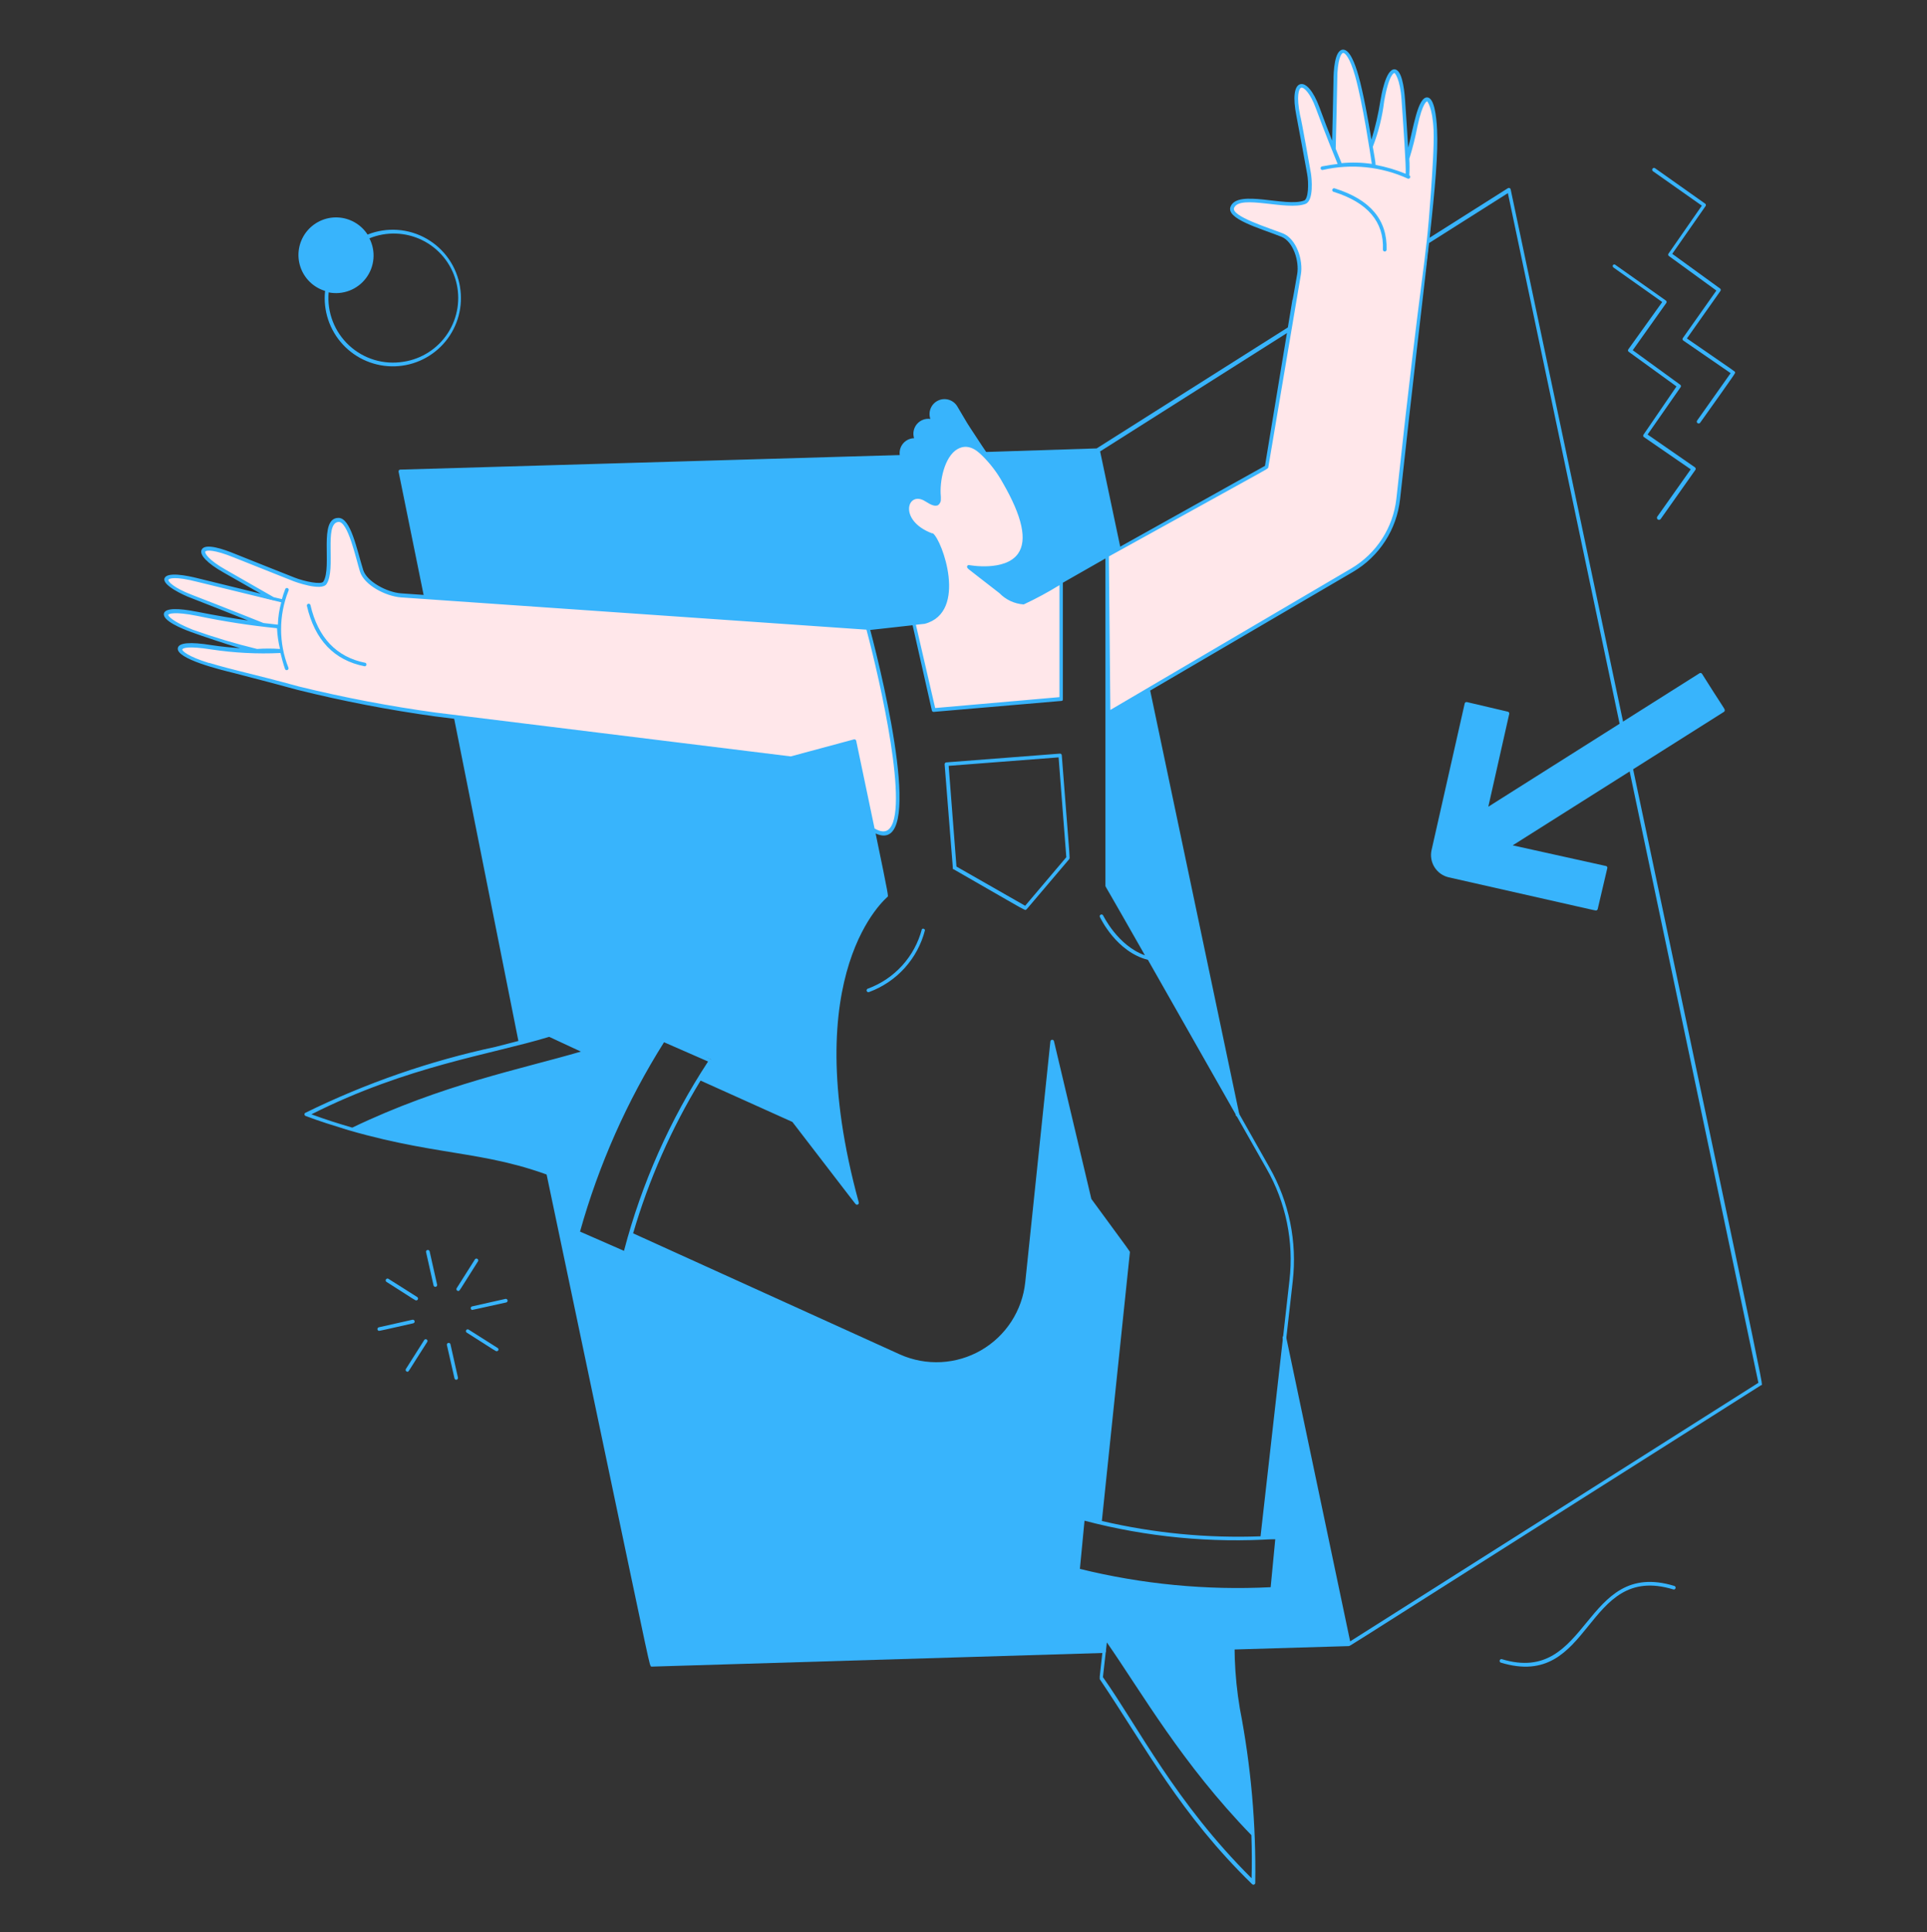 <svg width="400" height="401" viewBox="0 0 400 401" fill="none" xmlns="http://www.w3.org/2000/svg">
<rect x="0" y="0" width="400" height="401" fill="#333333" stroke="none"/>
<path d="M223.76 325.722C223.76 325.722 224.88 315.162 224.78 315.142L228.18 315.962L234.04 259.962L216.28 235.222L213.2 265.342C213.009 268.318 212.125 271.208 210.618 273.781C209.11 276.354 207.022 278.539 204.52 280.162C201.888 281.912 198.85 282.957 195.698 283.195C192.546 283.433 189.385 282.857 186.52 281.522L130.86 256.042L129.78 260.042L120 255.542L123 245.922C119.895 244.323 116.593 243.14 113.18 242.402C131.42 329.102 134.28 343.182 134.9 345.342C135.08 345.922 135.16 345.882 135.26 345.882L229.26 343.042C229.343 343.022 229.418 342.975 229.471 342.908C229.524 342.841 229.553 342.757 229.553 342.672C229.553 342.586 229.524 342.503 229.471 342.436C229.418 342.368 229.343 342.321 229.26 342.302L230.94 327.442L223.76 325.722Z" fill="#38b4fc"/>
<path d="M82.74 97.902C83.06 99.482 85.1 109.482 88.02 123.902C110.02 125.602 158.02 129.202 180.14 130.442C180.38 130.442 183.82 130.002 185.34 129.862C188.42 129.562 190.54 129.402 191.34 129.242C197.9 127.982 196.6 119.942 196.6 119.942C195.16 114.362 183.22 105.062 183.22 105.062C178.62 100.402 184.62 99.522 184.62 99.522C184.365 99.068 184.246 98.552 184.276 98.033C184.306 97.514 184.484 97.014 184.789 96.593C185.095 96.172 185.514 95.848 185.998 95.658C186.482 95.468 187.01 95.421 187.52 95.522C187.86 95.682 188.4 94.902 188.72 94.382L83.1 97.462C83.045 97.46 82.991 97.471 82.941 97.494C82.891 97.517 82.847 97.551 82.812 97.594C82.778 97.636 82.753 97.686 82.74 97.739C82.728 97.793 82.728 97.848 82.74 97.902Z" fill="#38b4fc"/>
<path d="M230 183.822C259 235.102 256.18 229.822 256.52 231.462C256.548 231.552 256.609 231.629 256.691 231.677C256.773 231.725 256.87 231.741 256.963 231.721C257.056 231.701 257.138 231.646 257.193 231.569C257.248 231.491 257.272 231.396 257.26 231.302L238.66 142.882L230 147.982V183.822Z" fill="#38b4fc"/>
<path d="M313.58 39.302C313.567 39.241 313.54 39.184 313.501 39.137C313.461 39.089 313.411 39.052 313.353 39.028C313.296 39.005 313.234 38.995 313.173 39.001C313.111 39.007 313.052 39.028 313 39.062L227.64 93.062L204 93.822C206.48 97.082 215.68 109.822 211.54 115.262C210.789 116.106 209.863 116.777 208.827 117.23C207.792 117.682 206.67 117.904 205.54 117.882C205.62 119.736 206.384 121.496 207.683 122.821C208.983 124.147 210.727 124.945 212.58 125.062L232.58 113.682L228.36 93.682L313 40.082L365 286.982L280.26 340.642L266.98 277.502C266.952 277.411 266.891 277.334 266.809 277.286C266.727 277.238 266.63 277.223 266.537 277.243C266.444 277.263 266.362 277.317 266.307 277.394C266.252 277.472 266.228 277.567 266.24 277.662C266.56 279.262 266.98 274.242 261.86 319.302L264.9 319.442L264.08 329.822L256.56 330.062C255.898 334.119 255.636 338.233 255.78 342.342L280.02 341.622C280.02 341.622 280.02 341.622 280.38 341.442C281.82 340.602 291.74 334.222 365.62 287.442C366 287.162 368.28 298.362 313.58 39.302Z" fill="#38b4fc"/>
<path d="M107.7 216.502C107.7 216.702 114.02 214.782 114.02 214.782L132.96 223.582L137.68 215.702L147.68 219.902C147.18 220.422 145.12 223.762 145.12 223.762L174.84 237.162C167.72 199.202 184 185.782 184 185.782L178.48 159.222L94.18 148.682L107.7 216.502Z" fill="#38b4fc"/>
<path d="M298 26.962C297.64 19.442 295.6 17.982 293.86 26.082C293.464 28.348 292.896 30.581 292.16 32.762C292 29.702 291.7 25.102 291.4 20.762C290.88 13.182 288.56 12.162 287.02 20.902C286.55 24.139 285.759 27.321 284.66 30.402C283.98 26.222 282.86 19.802 281.72 15.742C279.72 8.722 277.42 8.822 277.28 16.702C277.28 17.802 276.98 28.102 276.9 30.822C276 28.582 274.78 25.502 273.64 22.342C271.28 15.922 268.02 16.082 269.64 23.902C269.82 24.762 271.4 33.422 271.88 35.902C272.16 37.482 272.32 41.422 271 41.902C267 43.362 257.4 39.682 255.98 42.902C255.06 45.002 261.84 46.902 266.32 48.702C268.92 49.742 270.32 53.982 269.8 56.902C267.8 67.502 269.18 59.542 263.04 96.902L229.86 115.282L230.2 148.002L280.7 118.322C283.341 116.773 285.582 114.628 287.246 112.058C288.909 109.488 289.948 106.565 290.28 103.522C291.54 91.882 293.54 73.522 295.3 60.442C296.894 49.349 297.796 38.167 298 26.962Z" fill="#FFE7EA"/>
<path d="M180.18 130.402L83.22 123.622C80.1 123.382 75.84 121.082 75.04 118.522C73.66 114.122 72.38 107.642 70.1 107.962C66.6 108.422 69.38 117.962 67.44 121.002C66.76 122.082 62.58 121.002 61.08 120.302L48.72 115.382C40.72 112.062 40.22 114.902 46.72 118.562C51.82 121.462 55.66 123.862 56.82 124.562C53.06 123.542 45.62 121.582 41.24 120.462C32.7 118.282 32.72 121.142 39.78 123.862C46.28 126.362 54.08 129.482 54.64 129.722C51.46 129.302 46.2 128.542 41.14 127.522C32.44 125.762 32.84 128.402 39.98 130.982C45.46 132.982 51.06 134.702 53.16 135.222C50.099 135.157 47.046 134.89 44.02 134.422C35.16 133.022 35.76 135.662 43.36 137.962C48.72 139.602 52.06 140.162 61.96 142.862C71.344 145.178 80.844 146.994 90.42 148.302L178.54 159.182L181.3 172.222C193.76 178.842 180.18 130.402 180.18 130.402Z" fill="#FFE7EA"/>
<path d="M212.48 125.062C210.66 124.883 208.963 124.059 207.698 122.738C206.432 121.418 205.681 119.688 205.58 117.862C210.34 117.722 217.24 114.562 208.54 100.062C199.12 84.382 194.1 96.722 194.98 103.482C194.98 104.722 194.36 105.042 192.36 103.742C188.18 101.042 185.66 108.102 193.4 111.022C194.86 111.582 200.66 126.762 191.9 129.022L189.72 129.322L193.72 147.322L220.18 145.022V120.682L212.48 125.062Z" fill="#FFE7EA"/>
<path d="M95.5 59.602C95.168 57.507 94.368 55.513 93.161 53.769C91.953 52.025 90.369 50.575 88.525 49.526C86.681 48.477 84.625 47.857 82.509 47.711C80.393 47.565 78.271 47.896 76.3 48.682C75.618 47.628 74.692 46.755 73.601 46.136C72.51 45.516 71.285 45.17 70.031 45.125C68.777 45.08 67.53 45.338 66.398 45.878C65.265 46.418 64.279 47.222 63.523 48.224C62.768 49.227 62.266 50.396 62.059 51.634C61.852 52.871 61.947 54.141 62.335 55.334C62.723 56.527 63.394 57.609 64.289 58.488C65.185 59.366 66.28 60.016 67.48 60.382C67.265 62.391 67.483 64.423 68.119 66.341C68.755 68.258 69.795 70.017 71.168 71.499C72.541 72.982 74.217 74.152 76.081 74.932C77.945 75.712 79.954 76.084 81.974 76.022C83.993 75.96 85.976 75.466 87.789 74.573C89.601 73.68 91.201 72.409 92.481 70.845C93.761 69.281 94.691 67.462 95.208 65.508C95.726 63.555 95.818 61.514 95.48 59.522L95.5 59.602ZM83.72 75.082C81.706 75.409 79.643 75.273 77.689 74.682C75.736 74.091 73.943 73.062 72.448 71.673C70.953 70.284 69.795 68.571 69.062 66.666C68.329 64.762 68.041 62.715 68.22 60.682C69.659 60.969 71.15 60.844 72.522 60.321C73.893 59.799 75.09 58.9 75.973 57.728C76.857 56.556 77.392 55.159 77.517 53.697C77.642 52.234 77.352 50.767 76.68 49.462C78.431 48.747 80.314 48.411 82.205 48.478C84.095 48.544 85.95 49.01 87.647 49.846C89.344 50.681 90.844 51.867 92.049 53.325C93.254 54.783 94.137 56.48 94.638 58.304C95.139 60.128 95.248 62.038 94.957 63.907C94.666 65.776 93.982 67.562 92.951 69.147C91.919 70.733 90.563 72.082 88.972 73.104C87.381 74.127 85.591 74.801 83.72 75.082Z" fill="#38b4fc"/>
<path d="M311.5 345.042C311.42 345.003 311.357 344.937 311.32 344.856C311.284 344.775 311.277 344.684 311.301 344.598C311.324 344.513 311.377 344.438 311.45 344.388C311.523 344.337 311.612 344.314 311.7 344.322C330.1 349.942 328.54 323.322 347.56 329.142C347.655 329.174 347.734 329.242 347.779 329.332C347.824 329.422 347.832 329.526 347.8 329.622C347.786 329.668 347.763 329.711 347.733 329.749C347.702 329.786 347.664 329.817 347.621 329.84C347.578 329.862 347.531 329.875 347.483 329.879C347.434 329.883 347.386 329.877 347.34 329.862C328.76 324.182 330.68 350.922 311.5 345.042Z" fill="#38b4fc"/>
<path d="M78.64 276.202C78.556 276.182 78.482 276.135 78.429 276.068C78.376 276.001 78.347 275.917 78.347 275.832C78.347 275.746 78.376 275.663 78.429 275.596C78.482 275.528 78.556 275.481 78.64 275.462L85.58 273.902C85.63 273.886 85.683 273.881 85.736 273.887C85.788 273.893 85.839 273.91 85.884 273.937C85.93 273.963 85.969 273.999 86 274.042C86.031 274.084 86.053 274.133 86.064 274.184C86.075 274.236 86.075 274.289 86.065 274.341C86.054 274.392 86.033 274.441 86.003 274.484C85.972 274.527 85.933 274.563 85.888 274.591C85.843 274.618 85.792 274.635 85.74 274.642C80 275.942 78.84 276.202 78.64 276.202Z" fill="#38b4fc"/>
<path d="M98 271.862C97.916 271.842 97.842 271.795 97.789 271.728C97.736 271.661 97.707 271.577 97.707 271.492C97.707 271.406 97.736 271.323 97.789 271.256C97.842 271.188 97.916 271.141 98 271.122L104.94 269.562C105.034 269.55 105.13 269.574 105.207 269.629C105.285 269.683 105.339 269.765 105.359 269.858C105.379 269.951 105.364 270.048 105.316 270.13C105.268 270.212 105.191 270.274 105.1 270.302C99.16 271.602 98.1 271.862 98 271.862Z" fill="#38b4fc"/>
<path d="M90 266.802L88.44 259.862C88.428 259.814 88.426 259.765 88.434 259.717C88.442 259.669 88.46 259.623 88.486 259.582C88.512 259.54 88.546 259.505 88.586 259.478C88.627 259.45 88.672 259.431 88.72 259.422C88.769 259.41 88.819 259.407 88.868 259.415C88.918 259.423 88.965 259.44 89.008 259.466C89.051 259.492 89.088 259.526 89.118 259.567C89.147 259.607 89.168 259.653 89.18 259.702L90.74 266.642C90.752 266.736 90.728 266.831 90.673 266.909C90.618 266.986 90.536 267.041 90.443 267.061C90.35 267.081 90.253 267.065 90.171 267.017C90.089 266.969 90.028 266.892 90 266.802Z" fill="#38b4fc"/>
<path d="M94.34 286.062L92.76 279.122C92.748 279.027 92.772 278.932 92.827 278.854C92.882 278.777 92.964 278.723 93.057 278.703C93.15 278.683 93.247 278.698 93.329 278.746C93.411 278.794 93.472 278.871 93.5 278.962L95.06 285.902C95.081 285.997 95.064 286.097 95.011 286.18C94.959 286.262 94.876 286.32 94.78 286.342C94.684 286.363 94.585 286.345 94.502 286.293C94.419 286.24 94.361 286.157 94.34 286.062Z" fill="#38b4fc"/>
<path d="M86.4 269.882C86.2 269.882 86.4 269.982 80.2 266.022C80.127 265.963 80.079 265.881 80.063 265.789C80.048 265.697 80.066 265.603 80.116 265.524C80.165 265.445 80.242 265.387 80.331 265.361C80.42 265.335 80.516 265.342 80.6 265.382L86.6 269.182C86.669 269.226 86.722 269.291 86.751 269.367C86.779 269.444 86.783 269.527 86.76 269.606C86.738 269.685 86.691 269.754 86.626 269.804C86.561 269.853 86.482 269.881 86.4 269.882Z" fill="#38b4fc"/>
<path d="M103.1 280.422C102.9 280.422 103.1 280.542 96.88 276.562C96.839 276.535 96.804 276.501 96.777 276.462C96.749 276.422 96.73 276.377 96.719 276.329C96.709 276.282 96.708 276.233 96.717 276.185C96.726 276.138 96.744 276.092 96.77 276.052C96.796 276.011 96.83 275.976 96.87 275.948C96.91 275.921 96.955 275.901 97.002 275.891C97.05 275.881 97.099 275.88 97.146 275.889C97.194 275.897 97.239 275.915 97.28 275.942L103.28 279.742C103.353 279.779 103.411 279.84 103.445 279.915C103.478 279.99 103.485 280.075 103.464 280.154C103.443 280.234 103.395 280.303 103.329 280.352C103.263 280.401 103.182 280.425 103.1 280.422Z" fill="#38b4fc"/>
<path d="M95.12 267.922C95.053 267.921 94.987 267.903 94.929 267.868C94.871 267.834 94.823 267.784 94.79 267.725C94.758 267.666 94.742 267.6 94.743 267.532C94.745 267.465 94.764 267.399 94.8 267.342L98.6 261.342C98.658 261.269 98.741 261.22 98.833 261.205C98.925 261.189 99.019 261.208 99.098 261.257C99.177 261.307 99.235 261.383 99.261 261.472C99.287 261.562 99.28 261.657 99.24 261.742C95.12 268.242 95.42 267.922 95.12 267.922Z" fill="#38b4fc"/>
<path d="M84.58 284.682C84.513 284.681 84.447 284.663 84.389 284.628C84.331 284.594 84.283 284.544 84.25 284.485C84.218 284.426 84.202 284.36 84.203 284.292C84.205 284.225 84.225 284.159 84.26 284.102L88.06 278.102C88.113 278.019 88.197 277.962 88.292 277.941C88.388 277.92 88.488 277.939 88.57 277.992C88.652 278.045 88.71 278.128 88.731 278.224C88.751 278.319 88.733 278.419 88.68 278.502C84.56 284.922 84.86 284.682 84.58 284.682Z" fill="#38b4fc"/>
<path d="M358 147.282C358 147.082 356.92 145.622 353.3 139.842C353.246 139.757 353.162 139.697 353.065 139.675C352.967 139.653 352.865 139.669 352.78 139.722L308.94 167.422L313.28 148.162C313.292 148.113 313.294 148.063 313.286 148.013C313.279 147.964 313.261 147.916 313.235 147.873C313.209 147.831 313.175 147.794 313.135 147.764C313.094 147.735 313.049 147.713 313 147.702L304.48 145.702C304.385 145.683 304.286 145.702 304.204 145.754C304.123 145.806 304.064 145.888 304.04 145.982L297.16 176.422C296.885 177.647 297.108 178.931 297.779 179.992C298.45 181.053 299.515 181.805 300.74 182.082C330.6 188.822 331.06 188.962 331.26 188.962C331.345 188.961 331.427 188.934 331.496 188.884C331.564 188.833 331.614 188.763 331.64 188.682L333.64 180.162C333.652 180.113 333.653 180.062 333.644 180.013C333.635 179.964 333.615 179.917 333.587 179.875C333.559 179.834 333.522 179.799 333.48 179.772C333.437 179.746 333.39 179.729 333.34 179.722L314 175.442L357.84 147.742C357.914 147.693 357.969 147.622 357.998 147.539C358.027 147.456 358.028 147.365 358 147.282Z" fill="#38b4fc"/>
<path d="M344 107.242L350.96 97.402L341.2 90.682C341.164 90.646 341.136 90.604 341.117 90.558C341.097 90.512 341.087 90.462 341.087 90.412C341.087 90.361 341.097 90.312 341.117 90.265C341.136 90.219 341.164 90.177 341.2 90.142L348 80.202L338.1 73.022C338.058 72.995 338.021 72.961 337.993 72.92C337.965 72.879 337.945 72.832 337.936 72.784C337.927 72.735 337.927 72.684 337.938 72.636C337.949 72.587 337.97 72.542 338 72.502L345.04 62.682L334.92 55.522C334.839 55.465 334.783 55.379 334.765 55.282C334.746 55.185 334.766 55.084 334.82 55.002C334.854 54.963 334.895 54.933 334.942 54.912C334.988 54.891 335.039 54.88 335.09 54.88C335.141 54.88 335.192 54.891 335.238 54.912C335.285 54.933 335.326 54.963 335.36 55.002L345.78 62.362C345.822 62.388 345.859 62.422 345.887 62.464C345.915 62.505 345.935 62.551 345.944 62.6C345.953 62.649 345.953 62.699 345.942 62.747C345.931 62.796 345.91 62.842 345.88 62.882L338.92 72.682L348.82 79.882C348.886 79.952 348.923 80.045 348.923 80.142C348.923 80.238 348.886 80.331 348.82 80.402L342 90.182L351.82 96.982C351.863 97.01 351.9 97.046 351.928 97.089C351.957 97.132 351.976 97.18 351.985 97.23C351.995 97.281 351.994 97.333 351.982 97.383C351.971 97.433 351.95 97.48 351.92 97.522L344.74 107.682C344.682 107.78 344.587 107.851 344.476 107.879C344.365 107.907 344.248 107.89 344.15 107.832C344.052 107.773 343.981 107.678 343.953 107.568C343.925 107.457 343.942 107.34 344 107.242Z" fill="#38b4fc"/>
<path d="M352.28 87.282L359.24 77.442L349.42 70.682C349.378 70.655 349.341 70.621 349.313 70.58C349.285 70.539 349.265 70.492 349.256 70.444C349.247 70.395 349.247 70.344 349.258 70.296C349.269 70.247 349.29 70.202 349.32 70.162L356.28 60.302L346.38 53.102C346.314 53.031 346.277 52.938 346.277 52.842C346.277 52.745 346.314 52.652 346.38 52.582L353.26 42.682L343.12 35.542C342.72 35.242 343.12 34.622 343.56 34.922L354 42.302C354.066 42.372 354.103 42.465 354.103 42.562C354.103 42.658 354.066 42.751 354 42.822L347.12 52.682L357.02 59.862C357.062 59.888 357.099 59.922 357.127 59.964C357.155 60.005 357.175 60.051 357.184 60.1C357.193 60.149 357.193 60.199 357.182 60.247C357.171 60.296 357.15 60.342 357.12 60.382L350.16 70.242C360.62 77.482 360.16 77.062 360.16 77.282C360.16 77.502 360.74 76.742 352.92 87.722C352.862 87.806 352.772 87.865 352.671 87.883C352.569 87.902 352.465 87.88 352.38 87.822C352.295 87.763 352.237 87.674 352.218 87.572C352.199 87.471 352.222 87.367 352.28 87.282Z" fill="#38b4fc"/>
<path d="M220 156.402L196.44 158.222C196.39 158.224 196.341 158.237 196.296 158.258C196.251 158.28 196.21 158.31 196.177 158.347C196.144 158.384 196.118 158.427 196.101 158.475C196.084 158.522 196.077 158.572 196.08 158.622C197.38 174.622 197.66 178.862 197.78 179.982C197.78 180.442 197.78 180.362 197.94 180.402C209.04 186.762 211.78 188.402 212.52 188.722C212.92 188.942 212.92 188.882 213.26 188.522C213.92 187.782 215.74 185.582 221.86 178.402C221.924 178.341 221.972 178.265 222 178.182C222.028 178.098 222.035 178.009 222.02 177.922C222.02 177.002 221.66 173.222 220.4 156.742C220.398 156.692 220.385 156.644 220.363 156.6C220.342 156.556 220.311 156.517 220.274 156.485C220.236 156.453 220.193 156.429 220.145 156.415C220.098 156.401 220.049 156.396 220 156.402ZM212.8 187.982L198.54 179.842L196.92 158.942L219.74 157.182L221.34 177.902L212.8 187.982Z" fill="#38b4fc"/>
<path d="M191.36 192.842C190.627 195.641 189.23 198.222 187.287 200.367C185.345 202.512 182.914 204.156 180.2 205.162C180.145 205.171 180.093 205.192 180.047 205.224C180.001 205.256 179.963 205.298 179.935 205.346C179.907 205.395 179.89 205.449 179.885 205.504C179.88 205.56 179.888 205.616 179.907 205.669C179.927 205.721 179.958 205.768 179.998 205.808C180.038 205.847 180.086 205.877 180.138 205.895C180.191 205.913 180.247 205.92 180.303 205.914C180.359 205.908 180.412 205.891 180.46 205.862C183.273 204.817 185.792 203.108 187.802 200.879C189.811 198.65 191.252 195.968 192 193.062C191.99 192.992 191.961 192.927 191.917 192.873C191.872 192.819 191.814 192.779 191.747 192.756C191.681 192.733 191.61 192.729 191.542 192.744C191.473 192.759 191.41 192.793 191.36 192.842Z" fill="#38b4fc"/>
<path d="M298.3 26.902C298.16 23.922 297.68 20.342 296.3 20.222C294.3 20.042 293.4 26.542 292.3 30.642C292.14 27.842 291.9 24.322 291.66 20.802C291.46 17.922 290.92 14.442 289.46 14.382C287.6 14.382 286.7 19.982 286.54 20.882C286.115 23.623 285.493 26.33 284.68 28.982C284 24.862 283 19.322 281.98 15.682C281.28 13.202 280.18 10.302 278.8 10.302C276.98 10.302 276.8 14.922 276.8 16.762C276.8 17.722 276.6 25.542 276.52 29.182C275.72 27.182 274.78 24.722 273.88 22.262C272.66 18.962 271.1 17.122 269.88 17.482C268.66 17.842 268.34 20.222 269.1 24.022C269.26 24.742 271.32 36.022 271.32 36.022C271.7 38.022 271.6 41.282 270.7 41.622C266.9 43.042 257.04 39.242 255.46 42.822C254.32 45.402 261.46 47.342 266 49.142C268.42 50.102 269.74 54.182 269.26 56.922C266.54 72.682 271.48 42.682 262.58 96.682L212.4 124.682C210.738 124.574 209.173 123.863 208 122.682V122.562C206.918 121.369 206.221 119.877 206 118.282C207.148 118.26 208.278 117.992 209.314 117.495C210.349 116.998 211.265 116.284 212 115.402C214.18 112.342 213.14 107.142 208.92 99.922C208.071 98.449 207.108 97.045 206.04 95.722C204.96 94.242 202.56 90.582 201.44 88.862C200.64 87.642 201.28 88.662 198.7 84.322C198.303 83.668 197.678 83.184 196.946 82.964C196.214 82.743 195.426 82.8 194.733 83.126C194.041 83.451 193.493 84.02 193.196 84.725C192.898 85.429 192.871 86.219 193.12 86.942C192.602 86.87 192.075 86.931 191.587 87.118C191.1 87.305 190.667 87.613 190.33 88.012C189.993 88.411 189.762 88.889 189.659 89.401C189.555 89.913 189.583 90.443 189.74 90.942C189.264 90.954 188.796 91.076 188.375 91.3C187.954 91.523 187.591 91.841 187.314 92.229C187.036 92.617 186.853 93.064 186.778 93.534C186.702 94.005 186.737 94.487 186.88 94.942C186.402 94.952 185.932 95.073 185.508 95.295C185.084 95.517 184.717 95.834 184.436 96.221C184.156 96.609 183.968 97.056 183.889 97.528C183.81 98 183.841 98.484 183.98 98.942C183.373 98.964 182.786 99.165 182.293 99.52C181.8 99.874 181.423 100.367 181.209 100.936C180.995 101.504 180.954 102.124 181.091 102.715C181.229 103.307 181.538 103.845 181.98 104.262C182.16 104.462 181.82 103.782 189.46 110.862C193.64 114.722 195.84 117.862 196.28 119.902C196.68 123.902 195.8 127.582 191.94 128.622L180.26 129.922L83.24 123.142C80.3 122.922 76.16 120.702 75.4 118.322C74.06 114.042 72.82 107.482 70.26 107.482C66.02 107.482 69.02 117.702 67.12 120.702C66.7 121.382 63.24 120.702 61.12 119.862C61.12 119.862 49.46 115.242 48.76 114.942C46.48 114.002 42.56 112.622 41.86 114.082C41.34 115.142 43.02 116.902 46.38 118.802L54.14 123.222L41.18 120.042C38.76 119.422 34.62 118.622 34.14 120.042C33.66 121.462 38.14 123.542 39.5 124.042C43.74 125.682 48.58 127.602 51.5 128.782C48.72 128.382 45.12 127.802 41 126.982C36.88 126.162 34.34 126.202 34.04 127.282C33.62 128.802 37.82 130.502 39.64 131.162C42.06 132.042 46.62 133.582 49.84 134.522C48 134.402 45.96 134.202 43.84 133.882C39.48 133.182 37.16 133.382 36.92 134.462C36.4 136.742 46.04 139.062 48.4 139.642C54 141.082 58 142.142 61.8 143.182C71.21 145.518 80.736 147.354 90.34 148.682L178.16 159.622L183.6 185.622C181.82 187.182 168.02 200.582 174.42 236.502L145.74 223.582C147.06 221.442 147.6 220.682 147.74 220.322C147.88 219.962 147.86 220.062 147.74 219.922C147.62 219.782 138.94 215.922 137.74 215.362C137.682 215.319 137.612 215.297 137.54 215.297C137.468 215.297 137.398 215.319 137.34 215.362C137.08 215.662 134.4 220.002 132.72 223.042C113.22 213.982 114.1 214.342 113.88 214.362C112.74 214.582 114.28 214.362 102.86 217.262C89.21 220.184 75.971 224.772 63.44 230.922C63.369 230.946 63.308 230.992 63.265 231.053C63.222 231.114 63.198 231.187 63.198 231.262C63.198 231.336 63.222 231.409 63.265 231.47C63.308 231.531 63.369 231.577 63.44 231.602C66.24 232.682 69.26 233.602 72.36 234.562C92.68 240.422 102.36 238.562 118.86 245.942L122.02 247.362C121.36 249.362 119.48 255.142 119.42 255.602C119.36 256.062 119.42 255.822 119.64 255.982C127.02 259.242 128.94 260.162 129.64 260.342C129.735 260.373 129.84 260.366 129.93 260.321C130.02 260.276 130.088 260.197 130.12 260.102C130.42 258.942 130.72 257.782 131.06 256.622L186.38 281.702C189.163 282.948 192.202 283.517 195.248 283.361C198.294 283.205 201.259 282.329 203.9 280.804C206.541 279.279 208.783 277.15 210.441 274.591C212.1 272.031 213.128 269.115 213.44 266.082L216.56 236.682L233.64 260.062L227.86 315.602C224.28 314.762 224.98 314.862 224.78 314.862C224.722 314.873 224.667 314.897 224.619 314.932C224.57 314.966 224.53 315.01 224.5 315.062C224.5 315.262 223.42 325.802 223.44 326.002C223.448 326.064 223.47 326.123 223.504 326.175C223.539 326.228 223.586 326.271 223.64 326.302C223.94 326.422 227.64 327.282 230.56 327.842C228.88 342.662 228.38 346.762 228.28 347.942C228.28 348.502 228.28 348.402 228.28 348.482C237.86 362.682 244.96 376.482 259.92 391.042C259.972 391.091 260.036 391.124 260.106 391.138C260.176 391.153 260.248 391.147 260.315 391.122C260.382 391.097 260.44 391.054 260.484 390.997C260.527 390.94 260.553 390.873 260.56 390.802C260.75 378.643 259.677 366.498 257.36 354.562C256.201 347.671 255.959 340.656 256.64 333.702L256.96 330.402C257.36 330.402 264.04 330.402 264.36 330.142C264.436 330.079 264.491 329.996 264.52 329.902C264.52 329.722 265.56 319.122 265.54 319.062C265.44 318.562 265.24 318.762 262.34 318.902L268.34 265.922C269.289 257.721 267.593 249.431 263.5 242.262L230.4 183.722V148.202L280.86 118.682C283.55 117.103 285.834 114.917 287.528 112.299C289.223 109.681 290.282 106.702 290.62 103.602C296 54.102 298.76 36.542 298.3 26.902ZM287.32 21.022C288.34 15.202 289.42 15.142 289.46 15.142C289.5 15.142 290.64 16.242 290.94 20.842C291.3 26.042 291.9 34.622 291.78 36.062C289.767 35.239 287.677 34.623 285.54 34.222C285.54 33.662 285.26 32.222 284.96 30.462C286.138 27.426 286.931 24.255 287.32 21.022ZM277.58 16.682C277.58 12.282 278.42 11.022 278.8 10.982C279.18 10.942 280.18 11.882 281.3 15.802C282.86 21.402 284.4 31.602 284.76 34.022C282.681 33.715 280.572 33.661 278.48 33.862C278.3 33.402 277.86 32.322 277.26 30.882C277.3 29.902 277.56 17.982 277.58 16.682ZM193.58 110.682H193.46C186.32 107.982 188.36 101.642 192.1 104.062C193.38 104.882 194.1 105.122 194.72 104.842C194.92 104.692 195.078 104.495 195.179 104.267C195.281 104.04 195.322 103.79 195.3 103.542C195.31 103.388 195.31 103.235 195.3 103.082C194.98 99.862 196.04 94.802 198.72 93.222C201.4 91.642 203.6 94.382 203.82 94.502C205.548 96.19 207.017 98.124 208.18 100.242C212.18 107.182 213.3 112.102 211.32 114.902C208.64 118.682 201.16 117.282 201.08 117.262C201 117.242 200.34 117.542 201.08 118.142C201.82 118.742 203.4 119.942 207.46 123.102C208.791 124.48 210.588 125.314 212.5 125.442C215.048 124.251 217.525 122.916 219.92 121.442V144.682L194.12 146.942L190.12 129.662L191.96 129.462C200.98 127.062 195.56 112.022 193.64 110.682H193.58ZM39.86 123.462C35.86 121.922 34.88 120.642 34.96 120.342C35.04 120.042 36.28 119.542 41.08 120.782L58.38 125.002C57.962 126.515 57.727 128.073 57.68 129.642L54.7 129.302C54 129.022 46.26 125.922 39.86 123.462ZM34.94 127.602C34.94 127.402 36.18 126.862 40.94 127.822C46.411 128.969 51.938 129.823 57.5 130.382C57.57 131.831 57.778 133.271 58.12 134.682C56.535 134.57 54.945 134.57 53.36 134.682C48.839 133.586 44.379 132.251 40 130.682C36 129.082 34.86 127.882 34.94 127.602ZM43.4 137.602C38.98 136.242 37.76 135.062 37.84 134.782C37.92 134.502 39.04 134.022 43.84 134.782C48.597 135.504 53.414 135.752 58.22 135.522C58.48 136.622 58.78 137.722 59.16 138.842C59.196 138.932 59.265 139.006 59.353 139.047C59.441 139.088 59.541 139.094 59.634 139.063C59.726 139.032 59.803 138.967 59.849 138.882C59.895 138.796 59.906 138.695 59.88 138.602C57.836 133.464 57.836 127.739 59.88 122.602C59.909 122.554 59.927 122.5 59.933 122.445C59.938 122.389 59.932 122.333 59.913 122.28C59.895 122.227 59.865 122.179 59.826 122.139C59.787 122.099 59.739 122.069 59.687 122.049C59.635 122.03 59.578 122.022 59.523 122.027C59.467 122.031 59.413 122.048 59.365 122.076C59.316 122.104 59.275 122.142 59.243 122.188C59.211 122.234 59.189 122.287 59.18 122.342C58.92 123.022 58.7 123.662 58.52 124.342L56.82 123.942L46.82 118.222C43.28 116.222 42.46 114.822 42.62 114.482C42.78 114.142 44.46 114.022 48.62 115.722L60.98 120.642C60.98 120.642 66.78 122.822 67.8 121.182C69.8 118.122 67.2 108.722 70.2 108.322C72.2 108.042 73.86 115.842 74.72 118.622C75.58 121.402 79.98 123.722 83.22 123.982L179.86 130.682C182.7 141.322 188.9 168.682 184.38 172.202C183.7 172.722 182.76 172.642 181.54 171.942L177.72 153.702C177.689 153.614 177.627 153.54 177.547 153.492C177.467 153.445 177.372 153.427 177.28 153.442L164.14 156.982L90.42 147.882C80.859 146.57 71.373 144.761 62 142.462C52.18 139.762 48.86 139.202 43.4 137.562V137.602ZM129.54 259.602L120.4 255.602C124.289 241.73 130.163 228.493 137.84 216.302L146.98 220.302C139.084 232.353 133.194 245.605 129.54 259.542V259.602ZM114 215.182L120.58 218.242C108.24 221.862 91.8 225.062 73.12 234.022C70.3 233.202 67.46 232.302 64.64 231.262C84.54 221.222 102 218.842 114 215.182ZM264.72 319.402L263.76 329.402C250.445 330.071 237.104 328.791 224.16 325.602L225.12 315.602C238.029 318.996 251.401 320.279 264.72 319.402ZM259.8 389.802C244 374.122 236.26 358.402 228.94 348.062L229.76 340.862C237.1 351.422 245.34 366.002 259.76 380.862C259.86 383.842 259.88 386.802 259.8 389.802ZM237.66 198.262C232 196.262 229 190.002 228.96 189.942C228.909 189.871 228.835 189.82 228.751 189.798C228.667 189.775 228.578 189.781 228.499 189.817C228.419 189.852 228.354 189.913 228.314 189.99C228.274 190.068 228.262 190.156 228.28 190.242C228.42 190.542 231.72 197.542 238.28 199.202L262.9 242.542C266.924 249.561 268.592 257.685 267.66 265.722L261.66 318.842C250.587 319.254 239.509 318.185 228.72 315.662L234.54 259.902C234.54 259.682 235 260.362 226.54 248.822L218.78 216.082C218.76 215.998 218.713 215.924 218.646 215.87C218.579 215.817 218.496 215.788 218.41 215.788C218.324 215.788 218.241 215.817 218.174 215.87C218.107 215.924 218.06 215.998 218.04 216.082L212.82 266.082C212.518 268.996 211.53 271.797 209.937 274.256C208.343 276.715 206.19 278.761 203.653 280.226C201.116 281.692 198.268 282.535 195.342 282.687C192.416 282.84 189.495 282.296 186.82 281.102L131.42 255.962C134.681 244.829 139.388 234.171 145.42 224.262L164.48 232.842C178.02 250.422 177.5 249.842 177.72 249.982C177.786 250.016 177.86 250.029 177.933 250.022C178.007 250.014 178.077 249.985 178.134 249.938C178.191 249.892 178.234 249.829 178.256 249.759C178.279 249.688 178.28 249.613 178.26 249.542C165.12 201.542 184.14 186.262 184.26 186.102C184.38 185.942 184.54 186.362 181.76 172.982C192.1 177.682 183.54 141.662 180.64 130.742L189.44 129.762L193.44 147.462C193.458 147.543 193.504 147.615 193.57 147.666C193.636 147.717 193.717 147.744 193.8 147.742L220.38 145.462C220.58 145.462 220.62 145.282 220.62 145.082V120.942L229.46 115.902V183.902C229.48 184.022 229.66 184.182 237.66 198.262ZM297.02 40.022C295.82 56.962 295.48 51.742 289.86 103.462C289.531 106.444 288.513 109.309 286.885 111.829C285.256 114.35 283.064 116.456 280.48 117.982L230.48 147.342L230.18 115.482C256.36 101.002 261.58 98.162 262.72 97.482C263.1 97.242 263.24 97.122 263.26 97.042L270.02 57.042C270.58 53.982 269.08 49.542 266.3 48.442C263.52 47.342 255.4 44.842 256.18 43.122C257.42 40.302 267.08 43.782 270.98 42.322C272.74 41.662 272.3 37.002 272.1 35.882C272.1 35.882 270.1 24.522 269.86 23.882C269.08 19.982 269.58 18.362 270.1 18.202C270.62 18.042 271.98 19.282 273.16 22.522C275.02 27.582 277.04 32.522 277.66 34.022C276.66 34.142 275.66 34.302 274.48 34.522C274.426 34.525 274.373 34.539 274.325 34.564C274.277 34.589 274.235 34.624 274.201 34.666C274.168 34.709 274.144 34.758 274.131 34.811C274.118 34.864 274.116 34.919 274.127 34.972C274.137 35.025 274.158 35.075 274.189 35.12C274.22 35.164 274.261 35.201 274.307 35.229C274.354 35.256 274.406 35.273 274.46 35.279C274.514 35.285 274.569 35.279 274.62 35.262C280.541 33.919 286.738 34.558 292.26 37.082C292.35 37.105 292.444 37.095 292.527 37.053C292.609 37.011 292.674 36.941 292.708 36.855C292.743 36.769 292.744 36.674 292.714 36.587C292.683 36.499 292.621 36.426 292.54 36.382C292.61 35.236 292.61 34.087 292.54 32.942C293.238 30.716 293.805 28.453 294.24 26.162C295.34 21.082 296.24 21.022 296.24 21.022C296.24 21.022 297.36 22.182 297.58 27.022C297.7 30.302 297.3 35.922 297.02 40.022Z" fill="#38b4fc"/>
<path d="M277.08 39.102C277.031 39.079 276.977 39.067 276.923 39.066C276.869 39.066 276.815 39.077 276.765 39.099C276.716 39.122 276.671 39.154 276.636 39.195C276.6 39.236 276.573 39.283 276.557 39.335C276.541 39.387 276.537 39.442 276.544 39.496C276.551 39.55 276.569 39.601 276.598 39.648C276.627 39.694 276.665 39.733 276.71 39.763C276.755 39.793 276.806 39.813 276.86 39.822C283.88 42.022 287.32 46.042 287.06 51.822C287.06 51.922 287.1 52.019 287.171 52.09C287.243 52.162 287.339 52.202 287.44 52.202C287.541 52.202 287.637 52.162 287.709 52.09C287.78 52.019 287.82 51.922 287.82 51.822C288 45.682 284.48 41.422 277.08 39.102Z" fill="#38b4fc"/>
<path d="M75.86 137.562C69.86 136.382 66 132.342 64.44 125.562C64.412 125.471 64.351 125.394 64.269 125.346C64.187 125.298 64.09 125.283 63.997 125.303C63.904 125.323 63.822 125.377 63.767 125.454C63.712 125.532 63.688 125.627 63.7 125.722C65.34 132.822 69.36 137.042 75.7 138.282C75.785 138.28 75.867 138.249 75.932 138.195C75.998 138.141 76.043 138.067 76.061 137.984C76.08 137.901 76.07 137.815 76.034 137.738C75.997 137.662 75.936 137.599 75.86 137.562Z" fill="#38b4fc"/>
</svg>
